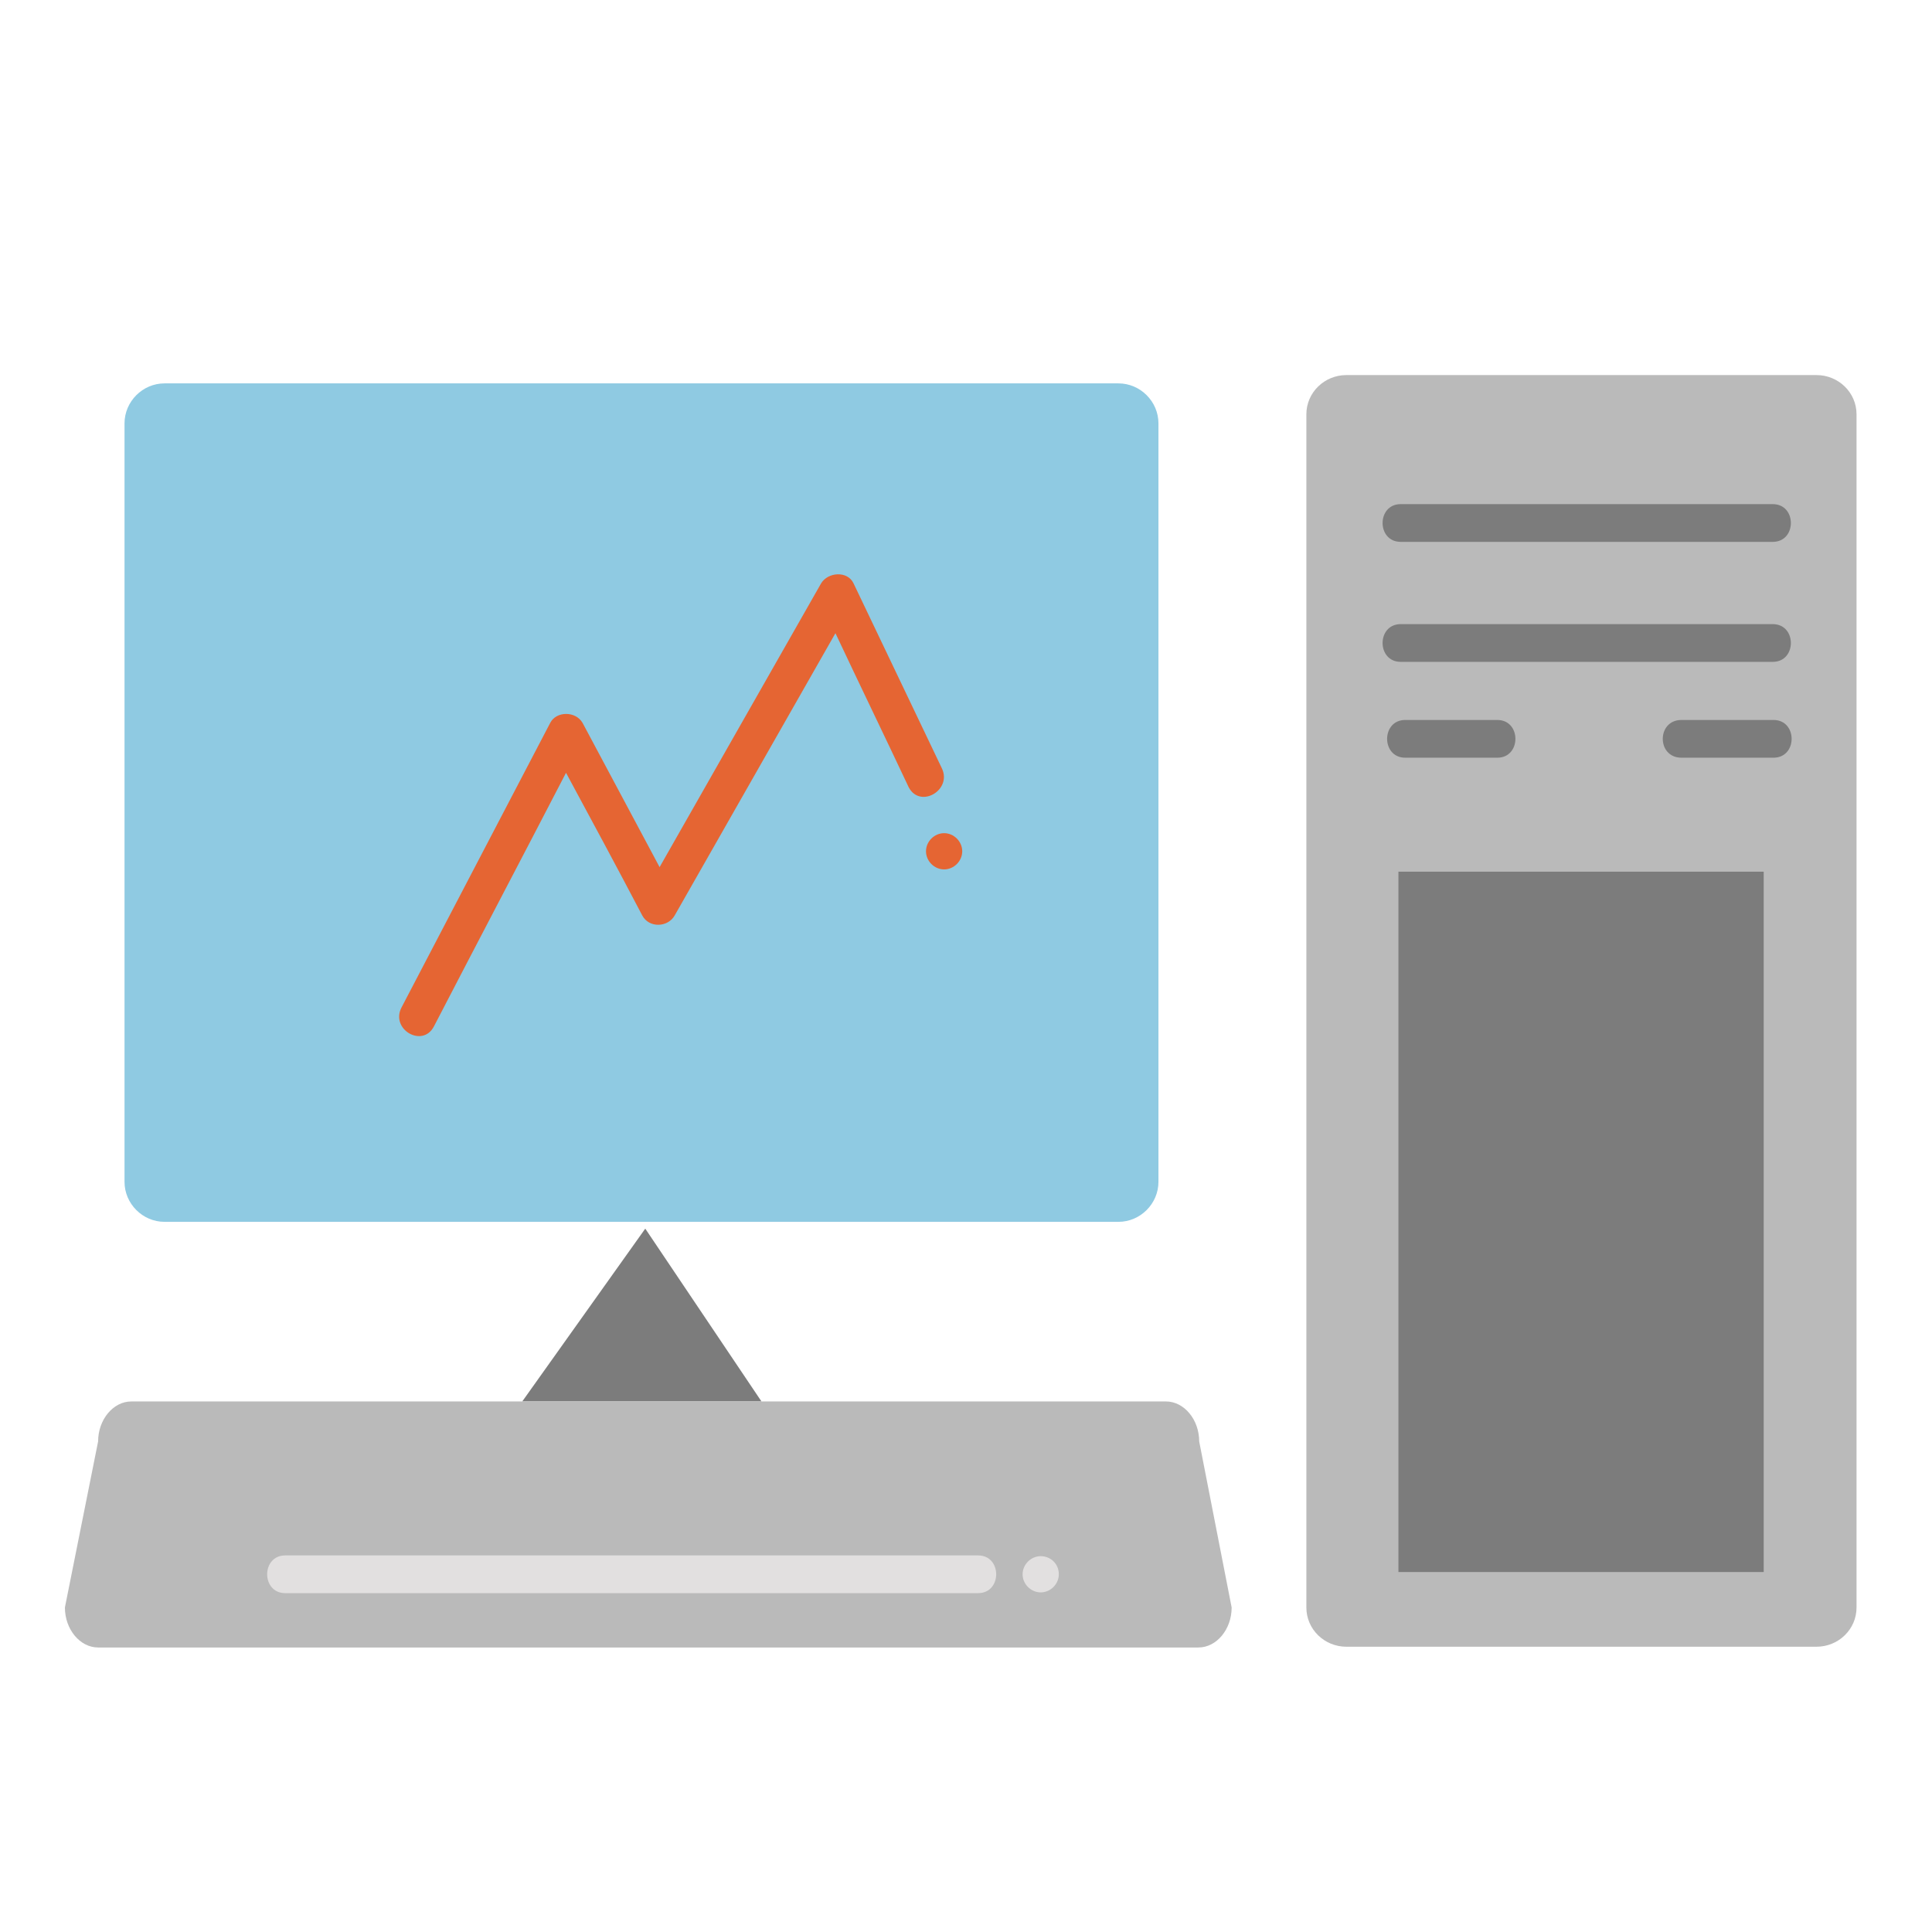 <?xml version="1.0" encoding="utf-8"?>
<!-- Generator: Adobe Illustrator 23.0.3, SVG Export Plug-In . SVG Version: 6.00 Build 0)  -->
<svg version="1.1" id="FLAT" xmlns="http://www.w3.org/2000/svg" xmlns:xlink="http://www.w3.org/1999/xlink" x="0px" y="0px"
	 viewBox="0 0 256 256" style="enable-background:new 0 0 256 256;" xml:space="preserve">
<style type="text/css">
	.st0{fill:#E2E0E0;}
	.st1{fill:#7C7C7C;}
	.st2{fill:#8FCAE2;}
	.st3{fill:#6AAEC4;}
	.st4{fill:#FFE70D;}
	.st5{fill:#6D372E;}
	.st6{fill:#BABABA;}
	.st7{fill:#CE9367;}
	.st8{fill:#A05A4A;}
	.st9{fill:#5B2C25;}
	.st10{fill:#D83030;}
	.st11{fill:#36F282;}
	.st12{fill:#E56533;}
	.st13{fill:#3D809B;}
	.st14{fill:#51A3BC;}
	.st15{fill:#FFD55F;}
	.st16{fill:#E2A554;}
	.st17{fill:#A01A1A;}
	.st18{fill:#469FCC;}
	.st19{fill:#B356DB;}
	.st20{fill:#58AA44;}
	.st21{fill:#257DA0;}
	.st22{fill:#83CFED;}
	.st23{fill:#D7EFF7;}
	.st24{fill:#224415;}
	.st25{fill:#212947;}
	.st26{fill:#FFF75C;}
	.st27{fill:#397224;}
	.st28{fill:#515151;}
	.st29{fill:#FFC476;}
	.st30{fill:#EDBE9D;}
	.st31{fill:#656666;}
	.st32{fill:#FFF297;}
	.st33{fill:#FFFFFF;}
	.st34{fill:#F4BD98;}
	.st35{fill:none;stroke:#000000;stroke-miterlimit:10;}
	.st36{fill:#F4C653;}
	.st37{fill:#CCF3FF;}
	.st38{fill:#FCE8B6;}
	.st39{fill:#81FCB3;}
	.st40{fill:#020001;}
	.st41{fill:#020202;}
	.st42{fill:#F77B54;}
	.st43{fill:#F2A55F;}
</style>
<g>
	<path class="st2" d="M153.5,156.6c0,2.9-2.4,5.3-5.3,5.3H21.8c-2.9,0-5.3-2.4-5.3-5.3V56.1c0-2.9,2.4-5.3,5.3-5.3h126.4
		c2.9,0,5.3,2.4,5.3,5.3V156.6z"/>
</g>
<g>
	<path class="st12" d="M127.5,112.8c0,1.3-1.1,2.4-2.4,2.4l0,0c-1.3,0-2.4-1.1-2.4-2.4l0,0c0-1.3,1.1-2.4,2.4-2.4l0,0
		C126.4,110.4,127.5,111.5,127.5,112.8L127.5,112.8z"/>
</g>
<g>
	<path class="st12" d="M124.8,101.8c-3.9-8.2-7.8-16.3-11.7-24.5c-0.8-1.7-3.4-1.5-4.3,0c-7.1,12.5-14.3,25.1-21.4,37.6
		c-3.4-6.4-6.8-12.7-10.2-19.1c-0.9-1.6-3.5-1.6-4.3,0c-6.6,12.6-13.1,25.1-19.7,37.7c-1.5,2.9,2.8,5.4,4.3,2.5
		c5.8-11.2,11.7-22.4,17.5-33.6c3.4,6.3,6.8,12.6,10.1,18.9c0.9,1.7,3.4,1.6,4.3,0c7.1-12.5,14.2-24.9,21.3-37.4
		c3.2,6.8,6.5,13.6,9.7,20.4C121.9,107.2,126.2,104.7,124.8,101.8z"/>
</g>
<g>
	<polygon class="st1" points="100.9,185.7 69.2,185.7 85.5,162.8 	"/>
</g>
<g>
	<path class="st6" d="M163.2,213c0,2.9-2,5.3-4.4,5.3H13c-2.4,0-4.4-2.4-4.4-5.3l4.4-22c0-2.9,2-5.3,4.4-5.3h137.1
		c2.4,0,4.4,2.4,4.4,5.3L163.2,213z"/>
</g>
<g>
	<path class="st6" d="M246,213c0,2.9-2.4,5.2-5.3,5.2h-62.3c-2.9,0-5.3-2.3-5.3-5.2V54.9c0-2.9,2.4-5.2,5.3-5.2h62.3
		c2.9,0,5.3,2.3,5.3,5.2V213z"/>
</g>
<g>
	<rect x="185.3" y="115.5" class="st1" width="48.4" height="92.8"/>
</g>
<g>
	<g>
		<path class="st1" d="M185.6,71.8c16.4,0,32.9,0,49.3,0c3.2,0,3.2-5,0-5c-16.4,0-32.9,0-49.3,0C182.4,66.8,182.4,71.8,185.6,71.8
			L185.6,71.8z"/>
	</g>
</g>
<g>
	<g>
		<path class="st1" d="M185.6,87.7c16.4,0,32.9,0,49.3,0c3.2,0,3.2-5,0-5c-16.4,0-32.9,0-49.3,0C182.4,82.7,182.4,87.7,185.6,87.7
			L185.6,87.7z"/>
	</g>
</g>
<g>
	<g>
		<path class="st1" d="M186.2,100.4c4.1,0,8.1,0,12.2,0c3.2,0,3.2-5,0-5c-4.1,0-8.1,0-12.2,0C183,95.4,183,100.4,186.2,100.4
			L186.2,100.4z"/>
	</g>
</g>
<g>
	<g>
		<path class="st1" d="M222.8,100.4c4.1,0,8.1,0,12.2,0c3.2,0,3.2-5,0-5c-4.1,0-8.1,0-12.2,0C219.5,95.4,219.5,100.4,222.8,100.4
			L222.8,100.4z"/>
	</g>
</g>
<g>
	<path class="st0" d="M140.3,208.6c0,1.3-1.1,2.4-2.4,2.4l0,0c-1.3,0-2.4-1.1-2.4-2.4l0,0c0-1.3,1.1-2.4,2.4-2.4l0,0
		C139.2,206.2,140.3,207.2,140.3,208.6L140.3,208.6z"/>
</g>
<g>
	<g>
		<path class="st0" d="M37.8,211.1c30.6,0,61.2,0,91.8,0c3.2,0,3.2-5,0-5c-30.6,0-61.2,0-91.8,0C34.6,206.1,34.6,211.1,37.8,211.1
			L37.8,211.1z"/>
	</g>
</g>
</svg>
